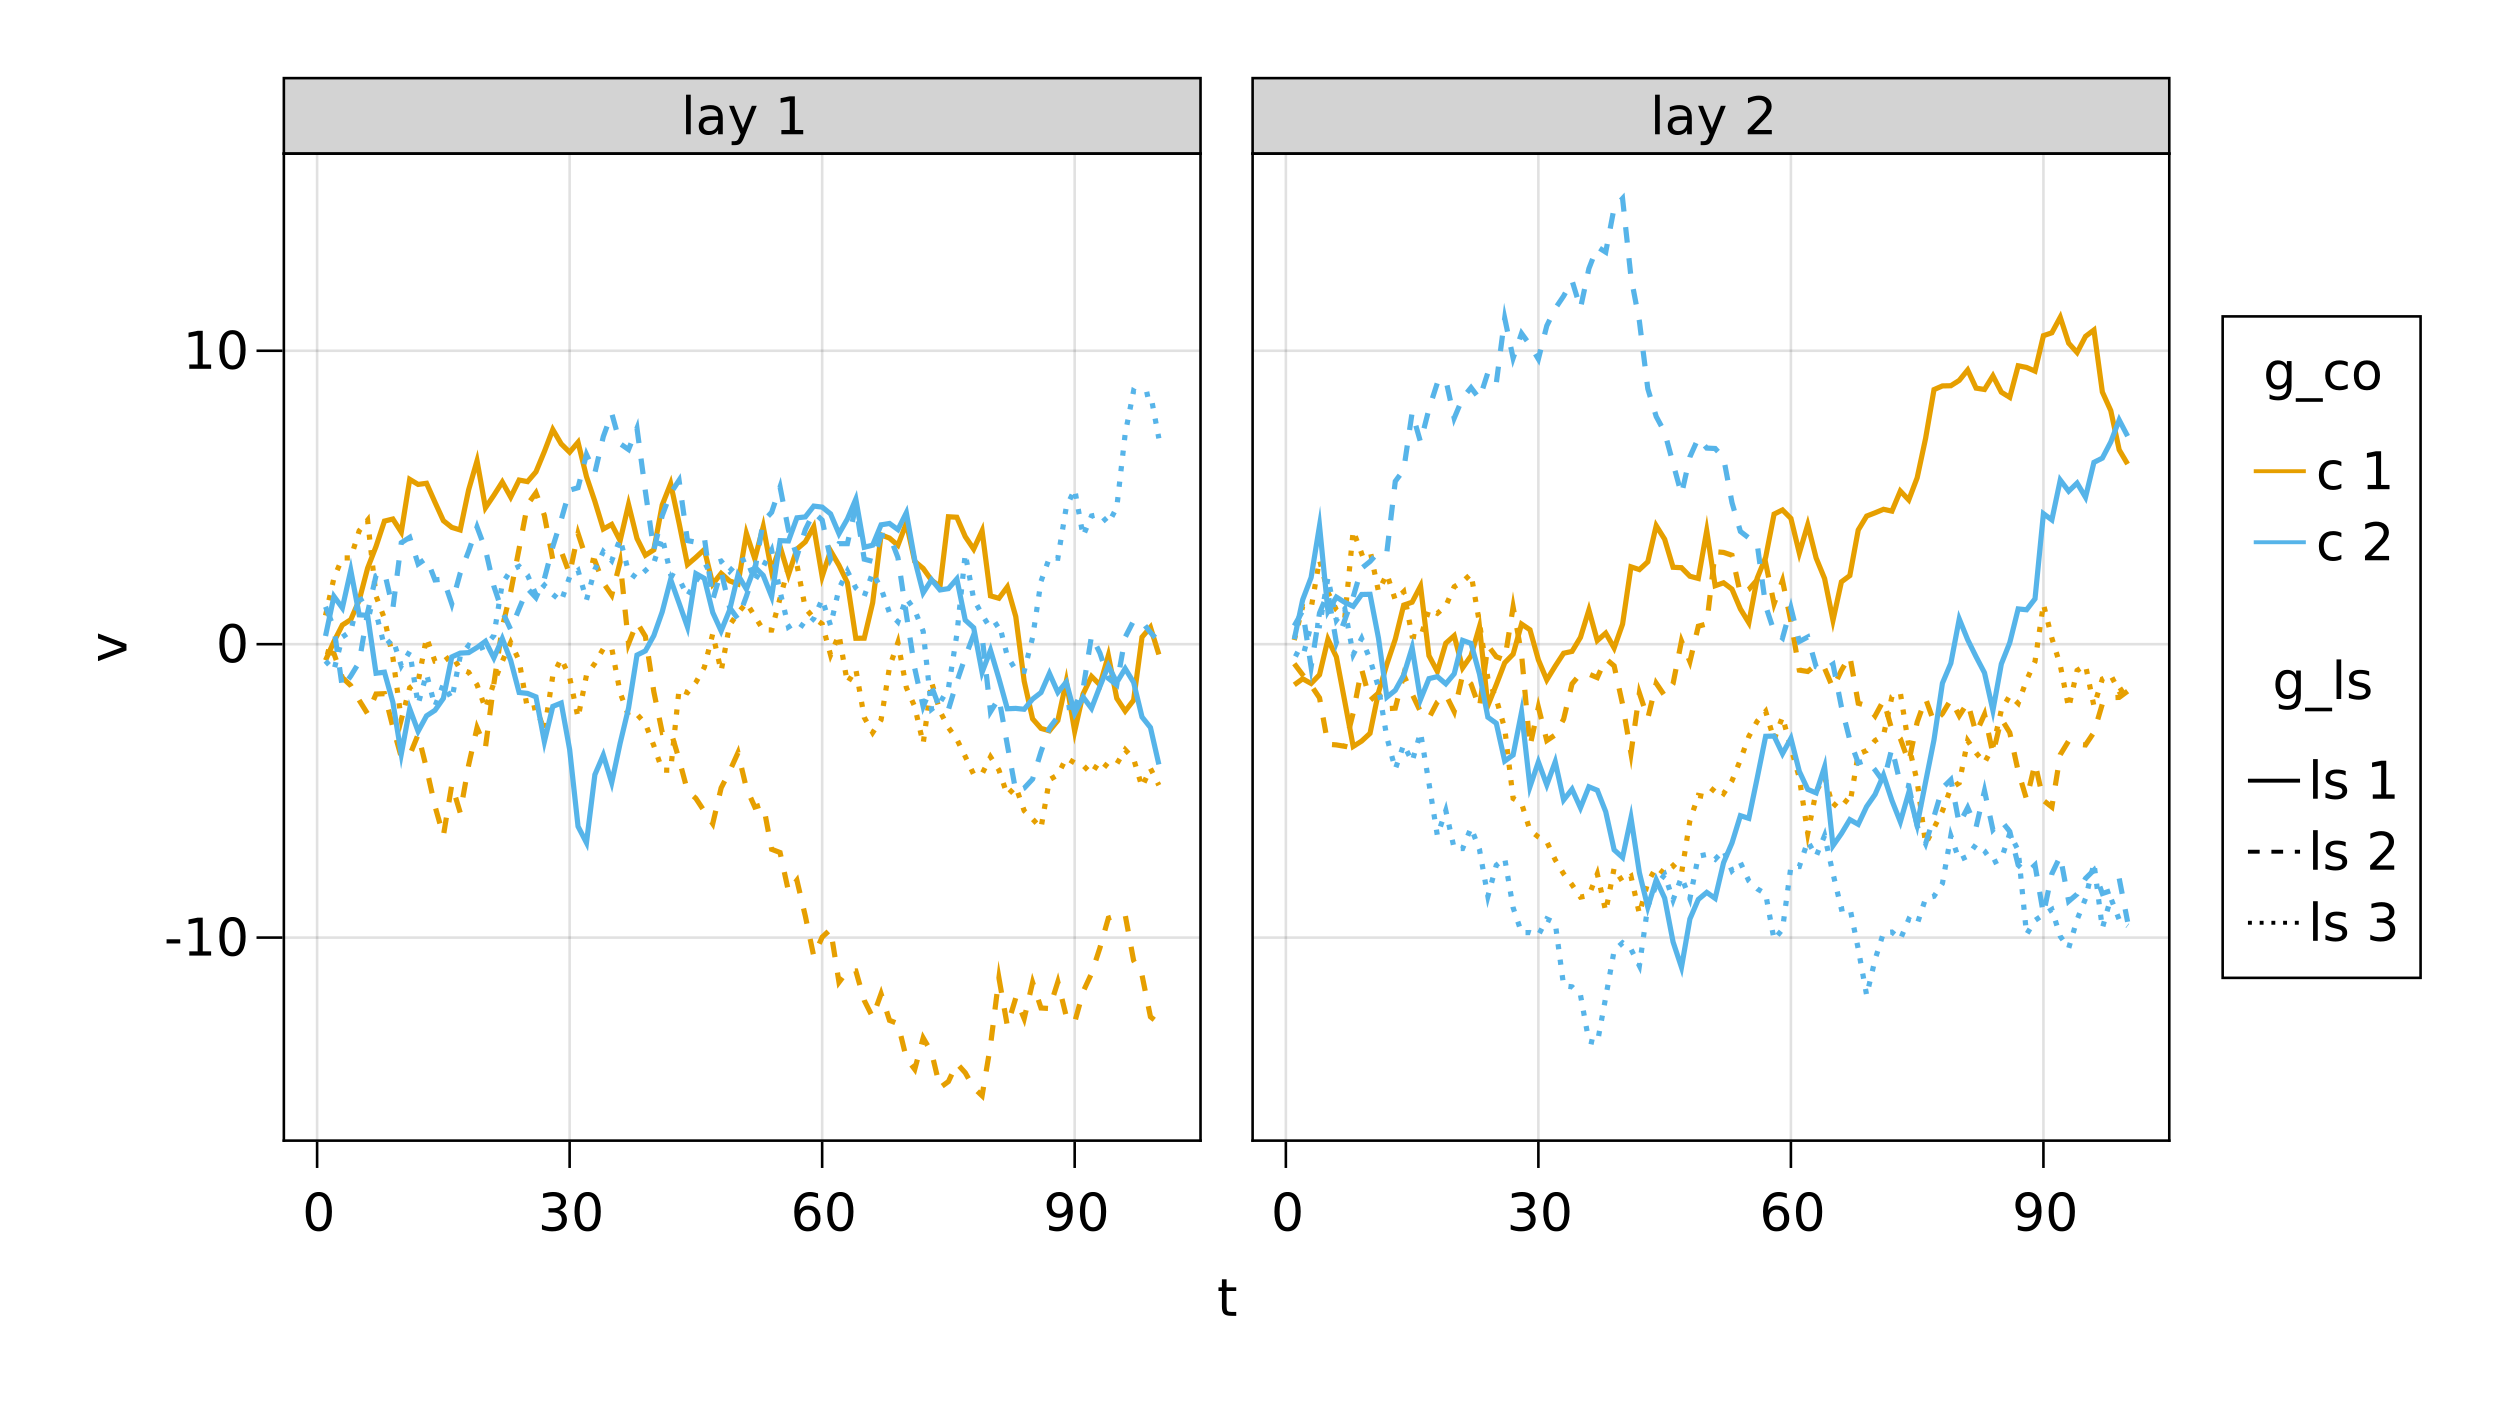 <?xml version="1.0" encoding="UTF-8"?>
<svg xmlns="http://www.w3.org/2000/svg" xmlns:xlink="http://www.w3.org/1999/xlink" width="960pt" height="540pt" viewBox="0 0 960 540" version="1.1">
<defs>
<g>
<symbol overflow="visible" id="glyph0-0">
<path style="stroke:none;" d="M 1 3.531 L 1 -14.109 L 11 -14.109 L 11 3.531 Z M 2.125 2.422 L 9.891 2.422 L 9.891 -12.984 L 2.125 -12.984 Z M 2.125 2.422 "/>
</symbol>
<symbol overflow="visible" id="glyph0-1">
<path style="stroke:none;" d="M 6.359 -13.281 C 5.336 -13.281 4.57 -12.781 4.062 -11.781 C 3.551 -10.781 3.297 -9.281 3.297 -7.281 C 3.297 -5.281 3.551 -3.781 4.062 -2.781 C 4.57 -1.781 5.336 -1.281 6.359 -1.281 C 7.379 -1.281 8.145 -1.781 8.656 -2.781 C 9.164 -3.781 9.422 -5.281 9.422 -7.281 C 9.422 -9.281 9.164 -10.781 8.656 -11.781 C 8.145 -12.781 7.379 -13.281 6.359 -13.281 Z M 6.359 -14.844 C 7.992 -14.844 9.238 -14.195 10.094 -12.906 C 10.957 -11.613 11.391 -9.738 11.391 -7.281 C 11.391 -4.82 10.957 -2.945 10.094 -1.656 C 9.238 -0.363 7.992 0.281 6.359 0.281 C 4.723 0.281 3.473 -0.363 2.609 -1.656 C 1.742 -2.945 1.312 -4.82 1.312 -7.281 C 1.312 -9.738 1.742 -11.613 2.609 -12.906 C 3.473 -14.195 4.723 -14.844 6.359 -14.844 Z M 6.359 -14.844 "/>
</symbol>
<symbol overflow="visible" id="glyph0-2">
<path style="stroke:none;" d="M 8.109 -7.859 C 9.055 -7.66 9.797 -7.238 10.328 -6.594 C 10.859 -5.957 11.125 -5.172 11.125 -4.234 C 11.125 -2.797 10.629 -1.68 9.641 -0.891 C 8.648 -0.109 7.242 0.281 5.422 0.281 C 4.805 0.281 4.176 0.219 3.531 0.094 C 2.883 -0.02 2.219 -0.195 1.531 -0.438 L 1.531 -2.344 C 2.07 -2.02 2.664 -1.773 3.312 -1.609 C 3.969 -1.453 4.648 -1.375 5.359 -1.375 C 6.598 -1.375 7.539 -1.617 8.188 -2.109 C 8.832 -2.598 9.156 -3.305 9.156 -4.234 C 9.156 -5.098 8.852 -5.77 8.25 -6.25 C 7.656 -6.738 6.82 -6.984 5.75 -6.984 L 4.047 -6.984 L 4.047 -8.609 L 5.828 -8.609 C 6.797 -8.609 7.535 -8.801 8.047 -9.188 C 8.555 -9.57 8.812 -10.129 8.812 -10.859 C 8.812 -11.609 8.547 -12.18 8.016 -12.578 C 7.492 -12.984 6.738 -13.188 5.75 -13.188 C 5.207 -13.188 4.625 -13.125 4 -13 C 3.383 -12.883 2.707 -12.707 1.969 -12.469 L 1.969 -14.219 C 2.719 -14.426 3.414 -14.582 4.062 -14.688 C 4.719 -14.789 5.336 -14.844 5.922 -14.844 C 7.422 -14.844 8.602 -14.5 9.469 -13.812 C 10.344 -13.133 10.781 -12.219 10.781 -11.062 C 10.781 -10.258 10.547 -9.578 10.078 -9.016 C 9.617 -8.461 8.961 -8.078 8.109 -7.859 Z M 8.109 -7.859 "/>
</symbol>
<symbol overflow="visible" id="glyph0-3">
<path style="stroke:none;" d="M 6.609 -8.078 C 5.723 -8.078 5.02 -7.773 4.5 -7.172 C 3.977 -6.566 3.719 -5.734 3.719 -4.672 C 3.719 -3.629 3.977 -2.801 4.5 -2.188 C 5.02 -1.582 5.723 -1.281 6.609 -1.281 C 7.492 -1.281 8.191 -1.582 8.703 -2.188 C 9.223 -2.801 9.484 -3.629 9.484 -4.672 C 9.484 -5.734 9.223 -6.566 8.703 -7.172 C 8.191 -7.773 7.492 -8.078 6.609 -8.078 Z M 10.516 -14.266 L 10.516 -12.469 C 10.023 -12.695 9.523 -12.875 9.016 -13 C 8.516 -13.125 8.016 -13.188 7.516 -13.188 C 6.211 -13.188 5.219 -12.742 4.531 -11.859 C 3.844 -10.984 3.453 -9.656 3.359 -7.875 C 3.742 -8.445 4.223 -8.883 4.797 -9.188 C 5.379 -9.488 6.02 -9.641 6.719 -9.641 C 8.188 -9.641 9.344 -9.191 10.188 -8.297 C 11.039 -7.41 11.469 -6.203 11.469 -4.672 C 11.469 -3.18 11.023 -1.984 10.141 -1.078 C 9.254 -0.172 8.078 0.281 6.609 0.281 C 4.922 0.281 3.629 -0.363 2.734 -1.656 C 1.836 -2.945 1.391 -4.82 1.391 -7.281 C 1.391 -9.582 1.938 -11.414 3.031 -12.781 C 4.125 -14.156 5.594 -14.844 7.438 -14.844 C 7.938 -14.844 8.438 -14.789 8.938 -14.688 C 9.445 -14.594 9.973 -14.453 10.516 -14.266 Z M 10.516 -14.266 "/>
</symbol>
<symbol overflow="visible" id="glyph0-4">
<path style="stroke:none;" d="M 2.203 -0.297 L 2.203 -2.094 C 2.691 -1.863 3.191 -1.688 3.703 -1.562 C 4.211 -1.438 4.711 -1.375 5.203 -1.375 C 6.504 -1.375 7.492 -1.812 8.172 -2.688 C 8.859 -3.562 9.254 -4.895 9.359 -6.688 C 8.984 -6.125 8.504 -5.691 7.922 -5.391 C 7.336 -5.086 6.695 -4.938 6 -4.938 C 4.539 -4.938 3.383 -5.379 2.531 -6.266 C 1.688 -7.148 1.266 -8.359 1.266 -9.891 C 1.266 -11.379 1.707 -12.578 2.594 -13.484 C 3.477 -14.391 4.656 -14.844 6.125 -14.844 C 7.812 -14.844 9.098 -14.195 9.984 -12.906 C 10.867 -11.613 11.312 -9.738 11.312 -7.281 C 11.312 -4.977 10.766 -3.141 9.672 -1.766 C 8.586 -0.398 7.125 0.281 5.281 0.281 C 4.789 0.281 4.289 0.227 3.781 0.125 C 3.27 0.031 2.742 -0.109 2.203 -0.297 Z M 6.125 -6.484 C 7.008 -6.484 7.707 -6.785 8.219 -7.391 C 8.738 -7.992 9 -8.828 9 -9.891 C 9 -10.93 8.738 -11.754 8.219 -12.359 C 7.707 -12.973 7.008 -13.281 6.125 -13.281 C 5.238 -13.281 4.535 -12.973 4.016 -12.359 C 3.504 -11.754 3.25 -10.93 3.25 -9.891 C 3.25 -8.828 3.504 -7.992 4.016 -7.391 C 4.535 -6.785 5.238 -6.484 6.125 -6.484 Z M 6.125 -6.484 "/>
</symbol>
<symbol overflow="visible" id="glyph0-5">
<path style="stroke:none;" d="M 0.984 -6.281 L 6.234 -6.281 L 6.234 -4.672 L 0.984 -4.672 Z M 0.984 -6.281 "/>
</symbol>
<symbol overflow="visible" id="glyph0-6">
<path style="stroke:none;" d="M 2.484 -1.656 L 5.703 -1.656 L 5.703 -12.781 L 2.203 -12.078 L 2.203 -13.875 L 5.688 -14.578 L 7.656 -14.578 L 7.656 -1.656 L 10.875 -1.656 L 10.875 0 L 2.484 0 Z M 2.484 -1.656 "/>
</symbol>
<symbol overflow="visible" id="glyph0-7">
<path style="stroke:none;" d="M 1.891 -15.203 L 3.688 -15.203 L 3.688 0 L 1.891 0 Z M 1.891 -15.203 "/>
</symbol>
<symbol overflow="visible" id="glyph0-8">
<path style="stroke:none;" d="M 6.859 -5.5 C 5.398 -5.5 4.391 -5.332 3.828 -5 C 3.273 -4.664 3 -4.098 3 -3.297 C 3 -2.66 3.207 -2.156 3.625 -1.781 C 4.051 -1.406 4.625 -1.219 5.344 -1.219 C 6.344 -1.219 7.141 -1.57 7.734 -2.281 C 8.336 -2.988 8.641 -3.926 8.641 -5.094 L 8.641 -5.5 Z M 10.438 -6.234 L 10.438 0 L 8.641 0 L 8.641 -1.656 C 8.234 -1 7.723 -0.508 7.109 -0.188 C 6.492 0.125 5.742 0.281 4.859 0.281 C 3.742 0.281 2.852 -0.031 2.188 -0.656 C 1.531 -1.289 1.203 -2.133 1.203 -3.188 C 1.203 -4.414 1.613 -5.344 2.438 -5.969 C 3.258 -6.594 4.488 -6.906 6.125 -6.906 L 8.641 -6.906 L 8.641 -7.078 C 8.641 -7.91 8.367 -8.551 7.828 -9 C 7.285 -9.445 6.52 -9.672 5.531 -9.672 C 4.906 -9.672 4.297 -9.598 3.703 -9.453 C 3.117 -9.305 2.551 -9.082 2 -8.781 L 2 -10.438 C 2.656 -10.695 3.289 -10.891 3.906 -11.016 C 4.531 -11.141 5.133 -11.203 5.719 -11.203 C 7.301 -11.203 8.484 -10.789 9.266 -9.969 C 10.047 -9.145 10.438 -7.898 10.438 -6.234 Z M 10.438 -6.234 "/>
</symbol>
<symbol overflow="visible" id="glyph0-9">
<path style="stroke:none;" d="M 6.438 1.016 C 5.926 2.316 5.43 3.164 4.953 3.562 C 4.473 3.957 3.828 4.156 3.016 4.156 L 1.578 4.156 L 1.578 2.656 L 2.641 2.656 C 3.129 2.656 3.508 2.535 3.781 2.297 C 4.062 2.066 4.367 1.516 4.703 0.641 L 5.016 -0.172 L 0.594 -10.938 L 2.5 -10.938 L 5.922 -2.391 L 9.344 -10.938 L 11.234 -10.938 Z M 6.438 1.016 "/>
</symbol>
<symbol overflow="visible" id="glyph0-10">
<path style="stroke:none;" d=""/>
</symbol>
<symbol overflow="visible" id="glyph0-11">
<path style="stroke:none;" d="M 3.844 -1.656 L 10.719 -1.656 L 10.719 0 L 1.469 0 L 1.469 -1.656 C 2.219 -2.438 3.238 -3.477 4.531 -4.781 C 5.82 -6.082 6.633 -6.926 6.969 -7.312 C 7.594 -8.02 8.031 -8.617 8.281 -9.109 C 8.531 -9.598 8.656 -10.082 8.656 -10.562 C 8.656 -11.332 8.383 -11.961 7.844 -12.453 C 7.301 -12.941 6.594 -13.188 5.719 -13.188 C 5.102 -13.188 4.453 -13.078 3.766 -12.859 C 3.078 -12.648 2.344 -12.328 1.562 -11.891 L 1.562 -13.875 C 2.352 -14.195 3.094 -14.438 3.781 -14.594 C 4.477 -14.758 5.113 -14.844 5.688 -14.844 C 7.195 -14.844 8.398 -14.461 9.297 -13.703 C 10.191 -12.953 10.641 -11.945 10.641 -10.688 C 10.641 -10.082 10.523 -9.508 10.297 -8.969 C 10.078 -8.438 9.672 -7.805 9.078 -7.078 C 8.922 -6.891 8.406 -6.344 7.531 -5.438 C 6.656 -4.539 5.426 -3.281 3.844 -1.656 Z M 3.844 -1.656 "/>
</symbol>
<symbol overflow="visible" id="glyph0-12">
<path style="stroke:none;" d="M 3.656 -14.047 L 3.656 -10.938 L 7.359 -10.938 L 7.359 -9.547 L 3.656 -9.547 L 3.656 -3.609 C 3.656 -2.711 3.773 -2.133 4.016 -1.875 C 4.266 -1.625 4.766 -1.5 5.516 -1.5 L 7.359 -1.5 L 7.359 0 L 5.516 0 C 4.129 0 3.172 -0.254 2.641 -0.766 C 2.117 -1.285 1.859 -2.234 1.859 -3.609 L 1.859 -9.547 L 0.531 -9.547 L 0.531 -10.938 L 1.859 -10.938 L 1.859 -14.047 Z M 3.656 -14.047 "/>
</symbol>
<symbol overflow="visible" id="glyph0-13">
<path style="stroke:none;" d="M 9.078 -5.594 C 9.078 -6.895 8.805 -7.906 8.266 -8.625 C 7.734 -9.344 6.984 -9.703 6.016 -9.703 C 5.055 -9.703 4.305 -9.344 3.766 -8.625 C 3.223 -7.906 2.953 -6.895 2.953 -5.594 C 2.953 -4.301 3.223 -3.297 3.766 -2.578 C 4.305 -1.859 5.055 -1.5 6.016 -1.5 C 6.984 -1.5 7.734 -1.859 8.266 -2.578 C 8.805 -3.297 9.078 -4.301 9.078 -5.594 Z M 10.875 -1.359 C 10.875 0.504 10.461 1.891 9.641 2.797 C 8.816 3.703 7.551 4.156 5.844 4.156 C 5.207 4.156 4.609 4.109 4.047 4.016 C 3.492 3.922 2.953 3.773 2.422 3.578 L 2.422 1.844 C 2.953 2.125 3.473 2.332 3.984 2.469 C 4.492 2.602 5.02 2.672 5.562 2.672 C 6.738 2.672 7.617 2.363 8.203 1.75 C 8.785 1.133 9.078 0.207 9.078 -1.031 L 9.078 -1.922 C 8.711 -1.273 8.238 -0.789 7.656 -0.469 C 7.07 -0.156 6.379 0 5.578 0 C 4.234 0 3.148 -0.508 2.328 -1.531 C 1.516 -2.551 1.109 -3.906 1.109 -5.594 C 1.109 -7.289 1.516 -8.648 2.328 -9.672 C 3.148 -10.691 4.234 -11.203 5.578 -11.203 C 6.379 -11.203 7.07 -11.039 7.656 -10.719 C 8.238 -10.406 8.711 -9.926 9.078 -9.281 L 9.078 -10.938 L 10.875 -10.938 Z M 10.875 -1.359 "/>
</symbol>
<symbol overflow="visible" id="glyph0-14">
<path style="stroke:none;" d="M 10.203 3.328 L 10.203 4.719 L -0.203 4.719 L -0.203 3.328 Z M 10.203 3.328 "/>
</symbol>
<symbol overflow="visible" id="glyph0-15">
<path style="stroke:none;" d="M 9.75 -10.516 L 9.75 -8.844 C 9.25 -9.125 8.742 -9.332 8.234 -9.469 C 7.723 -9.602 7.207 -9.672 6.688 -9.672 C 5.52 -9.672 4.613 -9.301 3.969 -8.562 C 3.32 -7.832 3 -6.797 3 -5.453 C 3 -4.117 3.32 -3.082 3.969 -2.344 C 4.613 -1.602 5.52 -1.234 6.688 -1.234 C 7.207 -1.234 7.723 -1.301 8.234 -1.438 C 8.742 -1.582 9.25 -1.797 9.75 -2.078 L 9.75 -0.422 C 9.25 -0.18 8.727 -0.004 8.188 0.109 C 7.656 0.223 7.086 0.281 6.484 0.281 C 4.836 0.281 3.531 -0.234 2.562 -1.266 C 1.594 -2.305 1.109 -3.703 1.109 -5.453 C 1.109 -7.242 1.598 -8.648 2.578 -9.672 C 3.555 -10.691 4.898 -11.203 6.609 -11.203 C 7.16 -11.203 7.695 -11.145 8.219 -11.031 C 8.75 -10.914 9.258 -10.742 9.75 -10.516 Z M 9.75 -10.516 "/>
</symbol>
<symbol overflow="visible" id="glyph0-16">
<path style="stroke:none;" d="M 6.125 -9.672 C 5.156 -9.672 4.391 -9.297 3.828 -8.547 C 3.273 -7.797 3 -6.766 3 -5.453 C 3 -4.148 3.273 -3.117 3.828 -2.359 C 4.391 -1.609 5.156 -1.234 6.125 -1.234 C 7.082 -1.234 7.836 -1.609 8.391 -2.359 C 8.953 -3.117 9.234 -4.148 9.234 -5.453 C 9.234 -6.754 8.953 -7.781 8.391 -8.531 C 7.836 -9.289 7.082 -9.672 6.125 -9.672 Z M 6.125 -11.203 C 7.688 -11.203 8.91 -10.691 9.797 -9.672 C 10.691 -8.66 11.141 -7.254 11.141 -5.453 C 11.141 -3.672 10.691 -2.27 9.797 -1.25 C 8.91 -0.227 7.688 0.281 6.125 0.281 C 4.551 0.281 3.32 -0.227 2.438 -1.25 C 1.551 -2.27 1.109 -3.672 1.109 -5.453 C 1.109 -7.254 1.551 -8.66 2.438 -9.672 C 3.32 -10.691 4.551 -11.203 6.125 -11.203 Z M 6.125 -11.203 "/>
</symbol>
<symbol overflow="visible" id="glyph0-17">
<path style="stroke:none;" d="M 8.859 -10.609 L 8.859 -8.922 C 8.348 -9.18 7.816 -9.375 7.266 -9.5 C 6.723 -9.633 6.16 -9.703 5.578 -9.703 C 4.68 -9.703 4.008 -9.562 3.562 -9.281 C 3.125 -9.008 2.906 -8.602 2.906 -8.062 C 2.906 -7.645 3.062 -7.316 3.375 -7.078 C 3.695 -6.836 4.336 -6.609 5.297 -6.391 L 5.922 -6.266 C 7.191 -5.984 8.094 -5.594 8.625 -5.094 C 9.164 -4.602 9.438 -3.91 9.438 -3.016 C 9.438 -2.004 9.035 -1.203 8.234 -0.609 C 7.43 -0.016 6.328 0.281 4.922 0.281 C 4.336 0.281 3.727 0.223 3.094 0.109 C 2.457 -0.004 1.785 -0.176 1.078 -0.406 L 1.078 -2.25 C 1.742 -1.906 2.398 -1.645 3.047 -1.469 C 3.691 -1.301 4.332 -1.219 4.969 -1.219 C 5.812 -1.219 6.457 -1.363 6.906 -1.656 C 7.363 -1.945 7.594 -2.352 7.594 -2.875 C 7.594 -3.363 7.426 -3.738 7.094 -4 C 6.77 -4.258 6.051 -4.508 4.938 -4.75 L 4.312 -4.906 C 3.195 -5.133 2.391 -5.488 1.891 -5.969 C 1.398 -6.457 1.156 -7.129 1.156 -7.984 C 1.156 -9.004 1.52 -9.797 2.25 -10.359 C 2.977 -10.922 4.016 -11.203 5.359 -11.203 C 6.023 -11.203 6.648 -11.148 7.234 -11.047 C 7.816 -10.953 8.359 -10.805 8.859 -10.609 Z M 8.859 -10.609 "/>
</symbol>
<symbol overflow="visible" id="glyph1-0">
<path style="stroke:none;" d="M 3.531 -1 L -14.109 -1 L -14.109 -11 L 3.531 -11 Z M 2.422 -2.125 L 2.422 -9.891 L -12.984 -9.891 L -12.984 -2.125 Z M 2.422 -2.125 "/>
</symbol>
<symbol overflow="visible" id="glyph1-1">
<path style="stroke:none;" d="M -10.938 -0.594 L -10.938 -2.5 L -1.766 -5.922 L -10.938 -9.344 L -10.938 -11.234 L 0 -7.141 L 0 -4.703 Z M -10.938 -0.594 "/>
</symbol>
</g>
<clipPath id="clip1">
  <path d="M 109 136 L 461 136 L 461 310 L 109 310 Z M 109 136 "/>
</clipPath>
<clipPath id="clip2">
  <path d="M 109 160 L 461 160 L 461 438 L 109 438 Z M 109 160 "/>
</clipPath>
<clipPath id="clip3">
  <path d="M 109 171 L 461 171 L 461 347 L 109 347 Z M 109 171 "/>
</clipPath>
<clipPath id="clip4">
  <path d="M 109 163 L 461 163 L 461 352 L 109 352 Z M 109 163 "/>
</clipPath>
<clipPath id="clip5">
  <path d="M 109 130 L 461 130 L 461 333 L 109 333 Z M 109 130 "/>
</clipPath>
<clipPath id="clip6">
  <path d="M 109 121 L 461 121 L 461 301 L 109 301 Z M 109 121 "/>
</clipPath>
<clipPath id="clip7">
  <path d="M 481 93 L 833 93 L 833 315 L 481 315 Z M 481 93 "/>
</clipPath>
<clipPath id="clip8">
  <path d="M 481 183 L 833 183 L 833 339 L 481 339 Z M 481 183 "/>
</clipPath>
<clipPath id="clip9">
  <path d="M 481 175 L 833 175 L 833 380 L 481 380 Z M 481 175 "/>
</clipPath>
<clipPath id="clip10">
  <path d="M 481 132 L 833 132 L 833 400 L 481 400 Z M 481 132 "/>
</clipPath>
<clipPath id="clip11">
  <path d="M 481 59 L 833 59 L 833 383 L 481 383 Z M 481 59 "/>
</clipPath>
<clipPath id="clip12">
  <path d="M 481 193 L 833 193 L 833 429 L 481 429 Z M 481 193 "/>
</clipPath>
</defs>
<g id="surface17">
<rect x="0" y="0" width="960" height="540" style="fill:rgb(100%,100%,100%);fill-opacity:1;stroke:none;"/>
<path style=" stroke:none;fill-rule:nonzero;fill:rgb(100%,100%,100%);fill-opacity:1;" d="M 109 438 L 461 438 L 461 59 L 109 59 Z M 109 438 "/>
<path style=" stroke:none;fill-rule:nonzero;fill:rgb(100%,100%,100%);fill-opacity:1;" d="M 481 438 L 833 438 L 833 59 L 481 59 Z M 481 438 "/>
<path style="fill:none;stroke-width:1;stroke-linecap:butt;stroke-linejoin:miter;stroke:rgb(0%,0%,0%);stroke-opacity:0.12;stroke-miterlimit:10;" d="M 121.77 438 L 121.77 59 M 218.738 438 L 218.738 59 M 315.707 438 L 315.707 59 M 412.676 438 L 412.676 59 "/>
<path style="fill:none;stroke-width:1;stroke-linecap:butt;stroke-linejoin:miter;stroke:rgb(0%,0%,0%);stroke-opacity:0.12;stroke-miterlimit:10;" d="M 109 360.035 L 461 360.035 M 109 247.367 L 461 247.367 M 109 134.695 L 461 134.695 "/>
<path style="fill:none;stroke-width:1;stroke-linecap:butt;stroke-linejoin:miter;stroke:rgb(0%,0%,0%);stroke-opacity:0.12;stroke-miterlimit:10;" d="M 493.77 438 L 493.77 59 M 590.738 438 L 590.738 59 M 687.707 438 L 687.707 59 M 784.676 438 L 784.676 59 "/>
<path style="fill:none;stroke-width:1;stroke-linecap:butt;stroke-linejoin:miter;stroke:rgb(0%,0%,0%);stroke-opacity:0.12;stroke-miterlimit:10;" d="M 481 360.035 L 833 360.035 M 481 247.367 L 833 247.367 M 481 134.695 L 833 134.695 "/>
<g style="fill:rgb(0%,0%,0%);fill-opacity:1;">
  <use xlink:href="#glyph0-1" x="116.07" y="472.562"/>
</g>
<g style="fill:rgb(0%,0%,0%);fill-opacity:1;">
  <use xlink:href="#glyph0-2" x="206.574" y="472.562"/>
</g>
<g style="fill:rgb(0%,0%,0%);fill-opacity:1;">
  <use xlink:href="#glyph0-1" x="219.301" y="472.562"/>
</g>
<g style="fill:rgb(0%,0%,0%);fill-opacity:1;">
  <use xlink:href="#glyph0-3" x="303.609" y="472.562"/>
</g>
<g style="fill:rgb(0%,0%,0%);fill-opacity:1;">
  <use xlink:href="#glyph0-1" x="316.332" y="472.562"/>
</g>
<g style="fill:rgb(0%,0%,0%);fill-opacity:1;">
  <use xlink:href="#glyph0-4" x="400.645" y="472.562"/>
</g>
<g style="fill:rgb(0%,0%,0%);fill-opacity:1;">
  <use xlink:href="#glyph0-1" x="413.371" y="472.562"/>
</g>
<g style="fill:rgb(0%,0%,0%);fill-opacity:1;">
  <use xlink:href="#glyph0-5" x="62.98" y="366.961"/>
</g>
<g style="fill:rgb(0%,0%,0%);fill-opacity:1;">
  <use xlink:href="#glyph0-6" x="70.195" y="366.961"/>
</g>
<g style="fill:rgb(0%,0%,0%);fill-opacity:1;">
  <use xlink:href="#glyph0-1" x="82.922" y="366.961"/>
</g>
<g style="fill:rgb(0%,0%,0%);fill-opacity:1;">
  <use xlink:href="#glyph0-1" x="82.922" y="254.289"/>
</g>
<g style="fill:rgb(0%,0%,0%);fill-opacity:1;">
  <use xlink:href="#glyph0-6" x="70.195" y="141.617"/>
</g>
<g style="fill:rgb(0%,0%,0%);fill-opacity:1;">
  <use xlink:href="#glyph0-1" x="82.922" y="141.617"/>
</g>
<g style="fill:rgb(0%,0%,0%);fill-opacity:1;">
  <use xlink:href="#glyph0-1" x="488.07" y="472.562"/>
</g>
<g style="fill:rgb(0%,0%,0%);fill-opacity:1;">
  <use xlink:href="#glyph0-2" x="578.574" y="472.562"/>
</g>
<g style="fill:rgb(0%,0%,0%);fill-opacity:1;">
  <use xlink:href="#glyph0-1" x="591.301" y="472.562"/>
</g>
<g style="fill:rgb(0%,0%,0%);fill-opacity:1;">
  <use xlink:href="#glyph0-3" x="675.609" y="472.562"/>
</g>
<g style="fill:rgb(0%,0%,0%);fill-opacity:1;">
  <use xlink:href="#glyph0-1" x="688.332" y="472.562"/>
</g>
<g style="fill:rgb(0%,0%,0%);fill-opacity:1;">
  <use xlink:href="#glyph0-4" x="772.645" y="472.562"/>
</g>
<g style="fill:rgb(0%,0%,0%);fill-opacity:1;">
  <use xlink:href="#glyph0-1" x="785.371" y="472.562"/>
</g>
<path style="fill-rule:nonzero;fill:rgb(82.745%,82.745%,82.745%);fill-opacity:1;stroke-width:1;stroke-linecap:butt;stroke-linejoin:miter;stroke:rgb(0%,0%,0%);stroke-opacity:1;stroke-miterlimit:10;" d="M 109 59 L 461 59 L 461 30 L 109 30 Z M 109 59 "/>
<g style="fill:rgb(0%,0%,0%);fill-opacity:1;">
  <use xlink:href="#glyph0-7" x="261.555" y="51.566"/>
</g>
<g style="fill:rgb(0%,0%,0%);fill-opacity:1;">
  <use xlink:href="#glyph0-8" x="267.109" y="51.566"/>
</g>
<g style="fill:rgb(0%,0%,0%);fill-opacity:1;">
  <use xlink:href="#glyph0-9" x="279.367" y="51.566"/>
</g>
<g style="fill:rgb(0%,0%,0%);fill-opacity:1;">
  <use xlink:href="#glyph0-10" x="291.203" y="51.566"/>
</g>
<g style="fill:rgb(0%,0%,0%);fill-opacity:1;">
  <use xlink:href="#glyph0-6" x="297.559" y="51.566"/>
</g>
<path style="fill-rule:nonzero;fill:rgb(82.745%,82.745%,82.745%);fill-opacity:1;stroke-width:1;stroke-linecap:butt;stroke-linejoin:miter;stroke:rgb(0%,0%,0%);stroke-opacity:1;stroke-miterlimit:10;" d="M 481 59 L 833 59 L 833 30 L 481 30 Z M 481 59 "/>
<g style="fill:rgb(0%,0%,0%);fill-opacity:1;">
  <use xlink:href="#glyph0-7" x="633.656" y="51.566"/>
</g>
<g style="fill:rgb(0%,0%,0%);fill-opacity:1;">
  <use xlink:href="#glyph0-8" x="639.215" y="51.566"/>
</g>
<g style="fill:rgb(0%,0%,0%);fill-opacity:1;">
  <use xlink:href="#glyph0-9" x="651.469" y="51.566"/>
</g>
<g style="fill:rgb(0%,0%,0%);fill-opacity:1;">
  <use xlink:href="#glyph0-10" x="663.305" y="51.566"/>
</g>
<g style="fill:rgb(0%,0%,0%);fill-opacity:1;">
  <use xlink:href="#glyph0-11" x="669.664" y="51.566"/>
</g>
<g style="fill:rgb(0%,0%,0%);fill-opacity:1;">
  <use xlink:href="#glyph0-12" x="467.355" y="505.281"/>
</g>
<g style="fill:rgb(0%,0%,0%);fill-opacity:1;">
  <use xlink:href="#glyph1-1" x="48.566" y="254.48"/>
</g>
<g clip-path="url(#clip1)" clip-rule="nonzero">
<path style="fill:none;stroke-width:2;stroke-linecap:butt;stroke-linejoin:miter;stroke:rgb(90.196%,62.353%,0%);stroke-opacity:1;stroke-miterlimit:10;" d="M 125 253.559 L 128.23 246.355 L 131.465 240 L 134.695 237.949 L 137.93 230.492 L 141.16 218.184 L 144.395 209.844 L 147.625 200.098 L 150.859 199.301 L 154.09 204.344 L 157.324 184.066 L 160.555 186.016 L 163.789 185.582 L 167.02 192.852 L 170.254 199.938 L 173.484 202.512 L 176.719 203.504 L 179.949 188.121 L 183.184 176.965 L 186.414 194.984 L 189.645 190.18 L 192.879 185.09 L 196.109 190.895 L 199.344 184.344 L 202.574 184.941 L 205.809 181.191 L 209.039 173.402 L 212.273 164.949 L 215.504 170.457 L 218.738 173.645 L 221.969 169.832 L 225.203 183.008 L 228.434 192.551 L 231.668 203.129 L 234.898 201.371 L 238.133 207.594 L 241.363 193.723 L 244.598 206.746 L 247.828 213.207 L 251.062 211.133 L 254.293 193.891 L 257.523 185.715 L 260.758 200.82 L 263.988 216.793 L 267.223 214.023 L 270.453 211.027 L 273.688 224.277 L 276.918 220.188 L 280.152 223.07 L 283.383 224.25 L 286.617 204.816 L 289.848 214.613 L 293.082 202.23 L 296.312 219.371 L 299.547 209.867 L 302.777 220.684 L 306.012 210.859 L 309.242 208.074 L 312.477 202.262 L 315.707 221.371 L 318.938 211.512 L 322.172 217.082 L 325.402 223.781 L 328.637 245.098 L 331.867 245.059 L 335.102 231.453 L 338.332 205.375 L 341.566 206.629 L 344.797 209.406 L 348.031 200.898 L 351.262 215.594 L 354.496 218.266 L 357.727 222.848 L 360.961 225.137 L 364.191 198.438 L 367.426 198.621 L 370.656 206.055 L 373.891 210.852 L 377.121 203.812 L 380.352 228.812 L 383.586 229.738 L 386.816 225.363 L 390.051 236.754 L 393.281 261.535 L 396.516 276.031 L 399.746 279.707 L 402.98 280.625 L 406.211 276.68 L 409.445 261.648 L 412.676 280.793 L 415.91 266.438 L 419.141 259.75 L 422.375 262.992 L 425.605 251.707 L 428.84 268.145 L 432.07 273.059 L 435.305 268.863 L 438.535 244.656 L 441.77 240.852 L 445 251.309 "/>
</g>
<g clip-path="url(#clip2)" clip-rule="nonzero">
<path style="fill:none;stroke-width:2;stroke-linecap:butt;stroke-linejoin:miter;stroke:rgb(90.196%,62.353%,0%);stroke-opacity:1;stroke-dasharray:6,6;stroke-miterlimit:10;" d="M 125 250.164 L 128.23 250.961 L 131.465 260.207 L 134.695 263.254 L 137.93 268.891 L 141.16 274.098 L 144.395 266.504 L 147.625 266.375 L 150.859 279.203 L 154.09 290.73 L 157.324 290.031 L 160.555 282.051 L 163.789 295.113 L 167.02 309.523 L 170.254 320.965 L 173.484 301.324 L 176.719 312.066 L 179.949 293.82 L 183.184 279.434 L 186.414 286.992 L 189.645 262.594 L 192.879 240.895 L 196.109 227.266 L 199.344 210.633 L 202.574 193.727 L 205.809 189.242 L 209.039 197.906 L 212.273 214.879 L 215.504 211.664 L 218.738 220.426 L 221.969 204.879 L 225.203 214.719 L 228.434 215.406 L 231.668 223.82 L 234.898 228.531 L 238.133 215.793 L 241.363 247.219 L 244.598 239.008 L 247.828 244.375 L 251.062 265.594 L 254.293 281.25 L 257.523 280.707 L 260.758 291.566 L 263.988 303.656 L 267.223 306.594 L 270.453 311.516 L 273.688 316.305 L 276.918 302.559 L 280.152 296.227 L 283.383 289.051 L 286.617 302.656 L 289.848 309.898 L 293.082 308.875 L 296.312 326.129 L 299.547 327.375 L 302.777 342.273 L 306.012 338.031 L 309.242 351.746 L 312.477 367.188 L 315.707 359.859 L 318.938 356.863 L 322.172 377.188 L 325.402 372.891 L 328.637 372.848 L 331.867 384.148 L 335.102 390.613 L 338.332 381.617 L 341.566 391.812 L 344.797 393.066 L 348.031 406.312 L 351.262 410.629 L 354.496 398.559 L 357.727 404.109 L 360.961 417.668 L 364.191 415.305 L 367.426 408.352 L 370.656 411.93 L 373.891 417.699 L 377.121 420.773 L 380.352 401.438 L 383.586 375.547 L 386.816 393.934 L 390.051 383.223 L 393.281 391.168 L 396.516 377.234 L 399.746 387.066 L 402.98 387.27 L 406.211 377.055 L 409.445 390.273 L 412.676 392.559 L 415.91 380.812 L 419.141 373.84 L 422.375 363.961 L 425.605 352.578 L 428.84 351.547 L 432.07 351.336 L 435.305 368.844 L 438.535 374.461 L 441.77 390.43 L 445 393.016 "/>
</g>
<g clip-path="url(#clip3)" clip-rule="nonzero">
<path style="fill:none;stroke-width:2;stroke-linecap:butt;stroke-linejoin:miter;stroke:rgb(90.196%,62.353%,0%);stroke-opacity:1;stroke-dasharray:2,4;stroke-miterlimit:10;" d="M 125 236.352 L 128.23 221.949 L 131.465 214.242 L 134.695 214.234 L 137.93 203.828 L 141.16 199.746 L 144.395 228.883 L 147.625 237.516 L 150.859 252.473 L 154.09 276.316 L 157.324 264.102 L 160.555 261.742 L 163.789 244.809 L 167.02 253.91 L 170.254 254.039 L 173.484 251.578 L 176.719 256.961 L 179.949 258.141 L 183.184 262.953 L 186.414 272.133 L 189.645 262.238 L 192.879 253.965 L 196.109 246.715 L 199.344 253.691 L 202.574 272.328 L 205.809 271.641 L 209.039 280.527 L 212.273 259.527 L 215.504 252.871 L 218.738 260.062 L 221.969 275.625 L 225.203 259.293 L 228.434 254.719 L 231.668 249.109 L 234.898 248.879 L 238.133 265.977 L 241.363 274.801 L 244.598 274.293 L 247.828 277.867 L 251.062 286.312 L 254.293 295.707 L 257.523 295.785 L 260.758 264.699 L 263.988 265.957 L 267.223 262.023 L 270.453 256.277 L 273.688 243.391 L 276.918 257.723 L 280.152 240.086 L 283.383 235.414 L 286.617 231.453 L 289.848 236.664 L 293.082 241.875 L 296.312 241.941 L 299.547 229.695 L 302.777 217.828 L 306.012 216.805 L 309.242 233.551 L 312.477 237.312 L 315.707 239.578 L 318.938 251.496 L 322.172 243.715 L 325.402 262.297 L 328.637 256.988 L 331.867 275.48 L 335.102 281.324 L 338.332 276.441 L 341.566 256.184 L 344.797 246.715 L 348.031 264.012 L 351.262 271.359 L 354.496 285.527 L 357.727 261.934 L 360.961 273.152 L 364.191 279.367 L 367.426 283.879 L 370.656 290.492 L 373.891 297.359 L 377.121 297.148 L 380.352 290.641 L 383.586 295.699 L 386.816 305.336 L 390.051 302.078 L 393.281 311.312 L 396.516 314.531 L 399.746 317.961 L 402.98 299.418 L 406.211 297.543 L 409.445 291.039 L 412.676 292.957 L 415.91 293.898 L 419.141 297.133 L 422.375 292.07 L 425.605 294.684 L 428.84 293.332 L 432.07 287.891 L 435.305 291.398 L 438.535 302.191 L 441.77 295.074 L 445 301.535 "/>
</g>
<g clip-path="url(#clip4)" clip-rule="nonzero">
<path style="fill:none;stroke-width:2;stroke-linecap:butt;stroke-linejoin:miter;stroke:rgb(33.725%,70.588%,91.373%);stroke-opacity:1;stroke-miterlimit:10;" d="M 125 244.227 L 128.23 228.996 L 131.465 233.457 L 134.695 218.988 L 137.93 236.102 L 141.16 236.289 L 144.395 258.512 L 147.625 258.113 L 150.859 269.66 L 154.09 289.574 L 157.324 272.152 L 160.555 280.84 L 163.789 274.883 L 167.02 272.77 L 170.254 268.172 L 173.484 252.258 L 176.719 250.793 L 179.949 250.609 L 183.184 248.641 L 186.414 246.25 L 189.645 252.641 L 192.879 245.227 L 196.109 253.609 L 199.344 265.914 L 202.574 266.266 L 205.809 267.594 L 209.039 284.781 L 212.273 271.273 L 215.504 269.965 L 218.738 287.793 L 221.969 317.344 L 225.203 323.605 L 228.434 297.488 L 231.668 289.941 L 234.898 300.527 L 238.133 285.395 L 241.363 271.891 L 244.598 251.551 L 247.828 249.941 L 251.062 244.098 L 254.293 234.957 L 257.523 222.516 L 260.758 231.574 L 263.988 240.762 L 267.223 220.27 L 270.453 222.09 L 273.688 235.191 L 276.918 242.297 L 280.152 234.324 L 283.383 220.805 L 286.617 226.227 L 289.848 217.727 L 293.082 220.965 L 296.312 229.105 L 299.547 207.602 L 302.777 207.727 L 306.012 198.848 L 309.242 198.488 L 312.477 194.34 L 315.707 194.727 L 318.938 197.34 L 322.172 204.949 L 325.402 199.27 L 328.637 191.66 L 331.867 210.141 L 335.102 209.344 L 338.332 201.535 L 341.566 201.008 L 344.797 203.359 L 348.031 196.902 L 351.262 215.039 L 354.496 227.648 L 357.727 222.621 L 360.961 226.543 L 364.191 226.027 L 367.426 222.293 L 370.656 238.117 L 373.891 241.055 L 377.121 258.168 L 380.352 249.68 L 383.586 260.57 L 386.816 272.164 L 390.051 272.027 L 393.281 272.355 L 396.516 268.445 L 399.746 265.941 L 402.98 258.574 L 406.211 265.855 L 409.445 261.91 L 412.676 273.922 L 415.91 267.672 L 419.141 272.02 L 422.375 263.562 L 425.605 255.656 L 428.84 262.055 L 432.07 256.734 L 435.305 262.027 L 438.535 275.32 L 441.77 279.375 L 445 293.543 "/>
</g>
<g clip-path="url(#clip5)" clip-rule="nonzero">
<path style="fill:none;stroke-width:2;stroke-linecap:butt;stroke-linejoin:miter;stroke:rgb(33.725%,70.588%,91.373%);stroke-opacity:1;stroke-dasharray:6,6;stroke-miterlimit:10;" d="M 125 233 L 128.23 241.062 L 131.465 264.094 L 134.695 259.57 L 137.93 254.273 L 141.16 235.176 L 144.395 221.039 L 147.625 219.656 L 150.859 233.605 L 154.09 208.418 L 157.324 206.348 L 160.555 216.57 L 163.789 214.355 L 167.02 222.688 L 170.254 222.367 L 173.484 231.883 L 176.719 220.094 L 179.949 211.691 L 183.184 202.363 L 186.414 211.016 L 189.645 225.133 L 192.879 234.762 L 196.109 241.762 L 199.344 233.758 L 202.574 226.027 L 205.809 229.5 L 209.039 222.223 L 212.273 209.969 L 215.504 199.59 L 218.738 188.223 L 221.969 187.281 L 225.203 174.504 L 228.434 181.543 L 231.668 167.672 L 234.898 158.688 L 238.133 170.379 L 241.363 172.625 L 244.598 164.445 L 247.828 188.699 L 251.062 211.262 L 254.293 197.965 L 257.523 189.391 L 260.758 184.438 L 263.988 207.582 L 267.223 208.195 L 270.453 206.191 L 273.688 230.375 L 276.918 219.371 L 280.152 233.25 L 283.383 237.734 L 286.617 228.938 L 289.848 219.16 L 293.082 200.215 L 296.312 196.723 L 299.547 187.02 L 302.777 203.551 L 306.012 213.609 L 309.242 203.41 L 312.477 196.754 L 315.707 199.707 L 318.938 214.699 L 322.172 208.77 L 325.402 208.762 L 328.637 194.375 L 331.867 214.715 L 335.102 215.555 L 338.332 205.613 L 341.566 205.59 L 344.797 214.105 L 348.031 235.883 L 351.262 256.672 L 354.496 271.309 L 357.727 263.68 L 360.961 272.199 L 364.191 272.5 L 367.426 261.82 L 370.656 252.324 L 373.891 243.742 L 377.121 244.207 L 380.352 273.297 L 383.586 268.074 L 386.816 286.055 L 390.051 303.773 L 393.281 302.648 L 396.516 299.168 L 399.746 288.66 L 402.98 279.59 L 406.211 275.242 L 409.445 271.785 L 412.676 271.387 L 415.91 264.508 L 419.141 244.117 L 422.375 250.789 L 425.605 260.488 L 428.84 263.031 L 432.07 244.691 L 435.305 238.375 L 438.535 238.766 L 441.77 242.887 L 445 246.336 "/>
</g>
<g clip-path="url(#clip6)" clip-rule="nonzero">
<path style="fill:none;stroke-width:2;stroke-linecap:butt;stroke-linejoin:miter;stroke:rgb(33.725%,70.588%,91.373%);stroke-opacity:1;stroke-dasharray:2,4;stroke-miterlimit:10;" d="M 125 253.789 L 128.23 257.363 L 131.465 244.617 L 134.695 242.398 L 137.93 229.035 L 141.16 234.555 L 144.395 235.32 L 147.625 248.18 L 150.859 245.383 L 154.09 255.66 L 157.324 250.188 L 160.555 270.473 L 163.789 258.777 L 167.02 271.199 L 170.254 262.699 L 173.484 268.488 L 176.719 252.031 L 179.949 247.82 L 183.184 249.484 L 186.414 248.105 L 189.645 244.023 L 192.879 224.062 L 196.109 219.039 L 199.344 217.461 L 202.574 220.84 L 205.809 228.367 L 209.039 224.73 L 212.273 228.23 L 215.504 230.914 L 218.738 221.543 L 221.969 219.031 L 225.203 230.367 L 228.434 218.68 L 231.668 211.809 L 234.898 215.305 L 238.133 206.969 L 241.363 219.633 L 244.598 222.07 L 247.828 219.125 L 251.062 216.156 L 254.293 206.285 L 257.523 220.609 L 260.758 222.281 L 263.988 228.891 L 267.223 223.227 L 270.453 218.074 L 273.688 216.469 L 276.918 215.461 L 280.152 219.402 L 283.383 215.859 L 286.617 214.555 L 289.848 222.883 L 293.082 217.559 L 296.312 211.273 L 299.547 227.191 L 302.777 240.793 L 306.012 238.738 L 309.242 241.027 L 312.477 237.539 L 315.707 230.051 L 318.938 240.188 L 322.172 226.051 L 325.402 219.293 L 328.637 225.789 L 331.867 228.969 L 335.102 219.883 L 338.332 225.906 L 341.566 235.348 L 344.797 238.773 L 348.031 229.727 L 351.262 234.281 L 354.496 242.422 L 357.727 272.336 L 360.961 269.816 L 364.191 264.309 L 367.426 243.66 L 370.656 212.672 L 373.891 230.031 L 377.121 236.047 L 380.352 241.301 L 383.586 239.223 L 386.816 251.973 L 390.051 257.277 L 393.281 257.754 L 396.516 244.812 L 399.746 223.246 L 402.98 214.141 L 406.211 214.359 L 409.445 194.762 L 412.676 187.883 L 415.91 205.824 L 419.141 198.133 L 422.375 197.426 L 425.605 201.047 L 428.84 194.84 L 432.07 166.559 L 435.305 150.094 L 438.535 151.859 L 441.77 151.156 L 445 168.332 "/>
</g>
<g clip-path="url(#clip7)" clip-rule="nonzero">
<path style="fill:none;stroke-width:2;stroke-linecap:butt;stroke-linejoin:miter;stroke:rgb(90.196%,62.353%,0%);stroke-opacity:1;stroke-miterlimit:10;" d="M 497 262.98 L 500.23 260.66 L 503.465 262.453 L 506.695 259.102 L 509.93 245.473 L 513.16 252.246 L 516.395 269.375 L 519.625 286.629 L 522.859 284.582 L 526.09 281.586 L 529.324 265.945 L 532.555 255.031 L 535.789 245.449 L 539.02 232.367 L 542.254 231.242 L 545.484 225.051 L 548.719 251.789 L 551.949 257.855 L 555.184 246.996 L 558.414 244.121 L 561.645 256.469 L 564.879 251.805 L 568.109 240.645 L 571.344 270.973 L 574.574 262.938 L 577.809 254.512 L 581.039 251.207 L 584.273 239.637 L 587.504 241.824 L 590.738 253.379 L 593.969 261.086 L 597.203 255.797 L 600.434 250.84 L 603.668 250.137 L 606.898 244.758 L 610.133 234.258 L 613.363 245.98 L 616.598 243.113 L 619.828 248.836 L 623.062 239.672 L 626.293 217.668 L 629.523 218.73 L 632.758 215.727 L 635.988 201.867 L 639.223 207.066 L 642.453 217.828 L 645.688 217.996 L 648.918 221.273 L 652.152 222.125 L 655.383 203.801 L 658.617 224.918 L 661.848 223.797 L 665.082 226.234 L 668.312 233.84 L 671.547 239.133 L 674.777 221.977 L 678.012 214.008 L 681.242 197.422 L 684.477 195.816 L 687.707 199.066 L 690.938 212.371 L 694.172 201.492 L 697.402 214.297 L 700.637 222.152 L 703.867 238.188 L 707.102 223.43 L 710.332 221.027 L 713.566 203.508 L 716.797 198.172 L 720.031 196.914 L 723.262 195.57 L 726.496 196.273 L 729.727 188.559 L 732.961 191.977 L 736.191 183.473 L 739.426 168.355 L 742.656 149.609 L 745.891 148.191 L 749.121 148.121 L 752.352 146.07 L 755.586 142.078 L 758.816 149.043 L 762.051 149.559 L 765.281 144.32 L 768.516 150.594 L 771.746 152.59 L 774.98 140.477 L 778.211 141.094 L 781.445 142.516 L 784.676 128.898 L 787.91 127.797 L 791.141 121.809 L 794.375 131.789 L 797.605 135.375 L 800.84 129.168 L 804.07 126.727 L 807.305 150.531 L 810.535 157.66 L 813.77 172.738 L 817 178.199 "/>
</g>
<g clip-path="url(#clip8)" clip-rule="nonzero">
<path style="fill:none;stroke-width:2;stroke-linecap:butt;stroke-linejoin:miter;stroke:rgb(90.196%,62.353%,0%);stroke-opacity:1;stroke-dasharray:6,6;stroke-miterlimit:10;" d="M 497 254.855 L 500.23 259.145 L 503.465 263.172 L 506.695 267.98 L 509.93 285.797 L 513.16 286.043 L 516.395 286.59 L 519.625 273.762 L 522.859 256.949 L 526.09 268.965 L 529.324 266.148 L 532.555 272.137 L 535.789 271.938 L 539.02 259.148 L 542.254 266.5 L 545.484 273.32 L 548.719 275.707 L 551.949 269.547 L 555.184 266.777 L 558.414 273.242 L 561.645 259.145 L 564.879 262.664 L 568.109 271.816 L 571.344 247.871 L 574.574 252.188 L 577.809 253.398 L 581.039 233.074 L 584.273 251.234 L 587.504 286.648 L 590.738 271.562 L 593.969 284.379 L 597.203 282.203 L 600.434 276.145 L 603.668 262.586 L 606.898 258.727 L 610.133 258.848 L 613.363 260.199 L 616.598 252.953 L 619.828 255.688 L 623.062 270.395 L 626.293 289.285 L 629.523 266.129 L 632.758 275.855 L 635.988 262.367 L 639.223 267.148 L 642.453 262.539 L 645.688 246.148 L 648.918 254.066 L 652.152 240.473 L 655.383 239.582 L 658.617 211.863 L 661.848 212.129 L 665.082 213.211 L 668.312 228.047 L 671.547 226.332 L 674.777 222.633 L 678.012 216.219 L 681.242 231.867 L 684.477 222.934 L 687.707 238.664 L 690.938 257.34 L 694.172 257.848 L 697.402 255.258 L 700.637 256.598 L 703.867 264.277 L 707.102 257.414 L 710.332 251.93 L 713.566 270.047 L 716.797 270.953 L 720.031 274.93 L 723.262 268.953 L 726.496 280.254 L 729.727 283.621 L 732.961 292.617 L 736.191 277.328 L 739.426 268.258 L 742.656 277.359 L 745.891 274.035 L 749.121 268.66 L 752.352 274.863 L 755.586 269.762 L 758.816 281.527 L 762.051 274.281 L 765.281 289.477 L 768.516 276.027 L 771.746 281.32 L 774.98 296.148 L 778.211 306.957 L 781.445 293.125 L 784.676 307.371 L 787.91 309.902 L 791.141 289.797 L 794.375 284.461 L 797.605 285.777 L 800.84 286.062 L 804.07 281.223 L 807.305 270.297 L 810.535 267.938 L 813.77 267.797 L 817 265.41 "/>
</g>
<g clip-path="url(#clip9)" clip-rule="nonzero">
<path style="fill:none;stroke-width:2;stroke-linecap:butt;stroke-linejoin:miter;stroke:rgb(90.196%,62.353%,0%);stroke-opacity:1;stroke-dasharray:2,4;stroke-miterlimit:10;" d="M 497 245.781 L 500.23 232.922 L 503.465 233.598 L 506.695 215.027 L 509.93 227.422 L 513.16 234.164 L 516.395 237.195 L 519.625 203.773 L 522.859 212.508 L 526.09 211.316 L 529.324 227.125 L 532.555 220.426 L 535.789 230.379 L 539.02 227.215 L 542.254 244.316 L 545.484 244.832 L 548.719 234.074 L 551.949 235.531 L 555.184 232.699 L 558.414 225.32 L 561.645 223.359 L 564.879 220.359 L 568.109 239.18 L 571.344 260.504 L 574.574 268.457 L 577.809 279.715 L 581.039 306.59 L 584.273 308.496 L 587.504 318.816 L 590.738 321.391 L 593.969 323.199 L 597.203 330.172 L 600.434 335.543 L 603.668 339.762 L 606.898 344.496 L 610.133 343.828 L 613.363 335.578 L 616.598 349.977 L 619.828 333.363 L 623.062 338.551 L 626.293 336.473 L 629.523 350.887 L 632.758 338.809 L 635.988 332.988 L 639.223 335.469 L 642.453 332.359 L 645.688 335.473 L 648.918 315.062 L 652.152 305.441 L 655.383 306.078 L 658.617 302.164 L 661.848 304.75 L 665.082 299.832 L 668.312 291.785 L 671.547 282.805 L 674.777 276.941 L 678.012 273.16 L 681.242 284.016 L 684.477 275.305 L 687.707 287.184 L 690.938 298.711 L 694.172 320.078 L 697.402 303.863 L 700.637 298.219 L 703.867 309.828 L 707.102 306.254 L 710.332 308.836 L 713.566 289.559 L 716.797 288.203 L 720.031 284.363 L 723.262 282.398 L 726.496 267.527 L 729.727 266.051 L 732.961 286.301 L 736.191 300.02 L 739.426 324.059 L 742.656 317.895 L 745.891 311.457 L 749.121 302.621 L 752.352 300.637 L 755.586 284.398 L 758.816 289.098 L 762.051 292.914 L 765.281 286.754 L 768.516 272.711 L 771.746 267.082 L 774.98 270.074 L 778.211 261.172 L 781.445 254.043 L 784.676 231.969 L 787.91 245.055 L 791.141 255.453 L 794.375 271.832 L 797.605 257.461 L 800.84 255.43 L 804.07 271.141 L 807.305 260.73 L 810.535 259.242 L 813.77 265.52 L 817 263.402 "/>
</g>
<g clip-path="url(#clip10)" clip-rule="nonzero">
<path style="fill:none;stroke-width:2;stroke-linecap:butt;stroke-linejoin:miter;stroke:rgb(33.725%,70.588%,91.373%);stroke-opacity:1;stroke-miterlimit:10;" d="M 497 245.457 L 500.23 230.312 L 503.465 221.766 L 506.695 201.891 L 509.93 234.754 L 513.16 229.281 L 516.395 231.32 L 519.625 232.824 L 522.859 228.285 L 526.09 228.215 L 529.324 244.992 L 532.555 267.688 L 535.789 265.086 L 539.02 259.238 L 542.254 248.699 L 545.484 268.594 L 548.719 260.605 L 551.949 259.812 L 555.184 262.594 L 558.414 258.738 L 561.645 245.906 L 564.879 247.082 L 568.109 258.77 L 571.344 275.414 L 574.574 277.742 L 577.809 292.246 L 581.039 289.91 L 584.273 273.484 L 587.504 302.109 L 590.738 292.594 L 593.969 301.406 L 597.203 292.547 L 600.434 307.191 L 603.668 303.035 L 606.898 310.211 L 610.133 302.133 L 613.363 303.461 L 616.598 311.707 L 619.828 326.348 L 623.062 329.266 L 626.293 314.031 L 629.523 335.098 L 632.758 348.375 L 635.988 337.836 L 639.223 344.859 L 642.453 361.691 L 645.688 371.438 L 648.918 352.887 L 652.152 345.383 L 655.383 342.676 L 658.617 344.969 L 661.848 331.277 L 665.082 323.699 L 668.312 313.223 L 671.547 314.246 L 674.777 298.703 L 678.012 282.738 L 681.242 282.648 L 684.477 289.43 L 687.707 283.523 L 690.938 296.211 L 694.172 303.121 L 697.402 304.461 L 700.637 294.465 L 703.867 324.742 L 707.102 320.098 L 710.332 314.727 L 713.566 316.551 L 716.797 309.703 L 720.031 305.059 L 723.262 297.648 L 726.496 307.391 L 729.727 315.578 L 732.961 304.344 L 736.191 316.727 L 739.426 300.277 L 742.656 284.094 L 745.891 262.352 L 749.121 254.703 L 752.352 237.688 L 755.586 245.645 L 758.816 252.195 L 762.051 258.367 L 765.281 272.797 L 768.516 254.957 L 771.746 246.797 L 774.98 233.828 L 778.211 234.148 L 781.445 229.938 L 784.676 197.25 L 787.91 199.645 L 791.141 184.336 L 794.375 188.617 L 797.605 185.504 L 800.84 190.945 L 804.07 177.535 L 807.305 175.914 L 810.535 169.723 L 813.77 161.281 L 817 167.48 "/>
</g>
<g clip-path="url(#clip11)" clip-rule="nonzero">
<path style="fill:none;stroke-width:2;stroke-linecap:butt;stroke-linejoin:miter;stroke:rgb(33.725%,70.588%,91.373%);stroke-opacity:1;stroke-dasharray:6,6;stroke-miterlimit:10;" d="M 497 240.312 L 500.23 234.562 L 503.465 256.168 L 506.695 235.391 L 509.93 227.641 L 513.16 246.773 L 516.395 238.078 L 519.625 229.23 L 522.859 218.219 L 526.09 215.613 L 529.324 212 L 532.555 212.039 L 535.789 184.828 L 539.02 180.422 L 542.254 158.426 L 545.484 169.758 L 548.719 157.066 L 551.949 147.016 L 555.184 145.73 L 558.414 160.586 L 561.645 152.832 L 564.879 148.848 L 568.109 153.152 L 571.344 143.098 L 574.574 147.172 L 577.809 122.211 L 581.039 137.531 L 584.273 128.008 L 587.504 132.48 L 590.738 137.879 L 593.969 125.109 L 597.203 118.48 L 600.434 113.68 L 603.668 107.766 L 606.898 118.391 L 610.133 103.152 L 613.363 94.793 L 616.598 96.824 L 619.828 79.75 L 623.062 76.227 L 626.293 106.402 L 629.523 123.324 L 632.758 149.281 L 635.988 159.953 L 639.223 165.973 L 642.453 177.93 L 645.688 189.863 L 648.918 175.453 L 652.152 168.203 L 655.383 172.059 L 658.617 172.227 L 661.848 175.785 L 665.082 193.016 L 668.312 204.066 L 671.547 206.578 L 674.777 209.016 L 678.012 232.68 L 681.242 242.488 L 684.477 245.027 L 687.707 233.371 L 690.938 246.348 L 694.172 244.617 L 697.402 256.047 L 700.637 257.309 L 703.867 255.062 L 707.102 271.418 L 710.332 284.176 L 713.566 292.977 L 716.797 291.883 L 720.031 295.703 L 723.262 300.246 L 726.496 287.305 L 729.727 301.016 L 732.961 301.715 L 736.191 317.273 L 739.426 323.984 L 742.656 313.523 L 745.891 302.59 L 749.121 299.414 L 752.352 316.422 L 755.586 310.137 L 758.816 317.648 L 762.051 303.664 L 765.281 318.652 L 768.516 315.246 L 771.746 319.289 L 774.98 332.176 L 778.211 335.199 L 781.445 332.164 L 784.676 351.012 L 787.91 335.547 L 791.141 328.742 L 794.375 346.098 L 797.605 343.336 L 800.84 337.32 L 804.07 334.125 L 807.305 343.113 L 810.535 342.035 L 813.77 337.305 L 817 353.969 "/>
</g>
<g clip-path="url(#clip12)" clip-rule="nonzero">
<path style="fill:none;stroke-width:2;stroke-linecap:butt;stroke-linejoin:miter;stroke:rgb(33.725%,70.588%,91.373%);stroke-opacity:1;stroke-dasharray:2,4;stroke-miterlimit:10;" d="M 497 250.758 L 500.23 252.375 L 503.465 239.949 L 506.695 240.277 L 509.93 221.863 L 513.16 238.18 L 516.395 233.832 L 519.625 251.352 L 522.859 245.16 L 526.09 253.242 L 529.324 263.883 L 532.555 283.172 L 535.789 295.363 L 539.02 285.926 L 542.254 292.473 L 545.484 281.262 L 548.719 300.758 L 551.949 320.871 L 555.184 311.234 L 558.414 325.887 L 561.645 325.828 L 564.879 317.855 L 568.109 326.176 L 571.344 344.203 L 574.574 332.258 L 577.809 329.602 L 581.039 348.555 L 584.273 358.141 L 587.504 358.102 L 590.738 359.156 L 593.969 352.871 L 597.203 354.348 L 600.434 378.535 L 603.668 378.945 L 606.898 382.059 L 610.133 399.828 L 613.363 400.535 L 616.598 382.953 L 619.828 364.996 L 623.062 362.047 L 626.293 364.488 L 629.523 370.863 L 632.758 348.027 L 635.988 339.898 L 639.223 335.895 L 642.453 345.613 L 645.688 336.816 L 648.918 345.09 L 652.152 328.773 L 655.383 328.105 L 658.617 329.977 L 661.848 326.453 L 665.082 334.367 L 668.312 331.219 L 671.547 338.262 L 674.777 341.309 L 678.012 343.242 L 681.242 360.879 L 684.477 356.809 L 687.707 332.77 L 690.938 332.754 L 694.172 323.02 L 697.402 328.812 L 700.637 320.867 L 703.867 335.457 L 707.102 349.059 L 710.332 348.484 L 713.566 364.406 L 716.797 382.211 L 720.031 368.441 L 723.262 358.152 L 726.496 357.918 L 729.727 360.66 L 732.961 353.004 L 736.191 354.863 L 739.426 344.977 L 742.656 344.16 L 745.891 339.234 L 749.121 320.926 L 752.352 330.25 L 755.586 328.793 L 758.816 324.223 L 762.051 326.762 L 765.281 331.395 L 768.516 329.828 L 771.746 320.055 L 774.98 326.559 L 778.211 358.828 L 781.445 353.434 L 784.676 351.227 L 787.91 349.238 L 791.141 359.539 L 794.375 364.094 L 797.605 353.129 L 800.84 345.043 L 804.07 331.434 L 807.305 356.453 L 810.535 344.84 L 813.77 353.145 L 817 355.555 "/>
</g>
<path style="fill:none;stroke-width:1;stroke-linecap:butt;stroke-linejoin:miter;stroke:rgb(0%,0%,0%);stroke-opacity:1;stroke-miterlimit:10;" d="M 121.77 438.5 L 121.77 448.5 M 218.738 438.5 L 218.738 448.5 M 315.707 438.5 L 315.707 448.5 M 412.676 438.5 L 412.676 448.5 "/>
<path style="fill:none;stroke-width:1;stroke-linecap:butt;stroke-linejoin:miter;stroke:rgb(0%,0%,0%);stroke-opacity:1;stroke-miterlimit:10;" d="M 108.5 360.035 L 98.5 360.035 M 108.5 247.367 L 98.5 247.367 M 108.5 134.695 L 98.5 134.695 "/>
<path style="fill:none;stroke-width:1;stroke-linecap:butt;stroke-linejoin:miter;stroke:rgb(0%,0%,0%);stroke-opacity:1;stroke-miterlimit:10;" d="M 493.77 438.5 L 493.77 448.5 M 590.738 438.5 L 590.738 448.5 M 687.707 438.5 L 687.707 448.5 M 784.676 438.5 L 784.676 448.5 "/>
<path style="fill-rule:nonzero;fill:rgb(100%,100%,100%);fill-opacity:1;stroke-width:1;stroke-linecap:butt;stroke-linejoin:miter;stroke:rgb(0%,0%,0%);stroke-opacity:1;stroke-miterlimit:10;" d="M 853.5 375.5 L 929.5 375.5 L 929.5 121.5 L 853.5 121.5 Z M 853.5 375.5 "/>
<g style="fill:rgb(0%,0%,0%);fill-opacity:1;">
  <use xlink:href="#glyph0-13" x="869.082" y="149.578"/>
</g>
<g style="fill:rgb(0%,0%,0%);fill-opacity:1;">
  <use xlink:href="#glyph0-14" x="881.777" y="149.578"/>
</g>
<g style="fill:rgb(0%,0%,0%);fill-opacity:1;">
  <use xlink:href="#glyph0-15" x="891.777" y="149.578"/>
</g>
<g style="fill:rgb(0%,0%,0%);fill-opacity:1;">
  <use xlink:href="#glyph0-16" x="902.773" y="149.578"/>
</g>
<g style="fill:rgb(0%,0%,0%);fill-opacity:1;">
  <use xlink:href="#glyph0-15" x="889.332" y="187.859"/>
</g>
<g style="fill:rgb(0%,0%,0%);fill-opacity:1;">
  <use xlink:href="#glyph0-10" x="900.328" y="187.859"/>
</g>
<g style="fill:rgb(0%,0%,0%);fill-opacity:1;">
  <use xlink:href="#glyph0-6" x="906.688" y="187.859"/>
</g>
<path style="fill:none;stroke-width:1.5;stroke-linecap:butt;stroke-linejoin:miter;stroke:rgb(90.196%,62.353%,0%);stroke-opacity:1;stroke-miterlimit:10;" d="M 865.438 180.938 L 885.438 180.938 "/>
<g style="fill:rgb(0%,0%,0%);fill-opacity:1;">
  <use xlink:href="#glyph0-15" x="889.332" y="215.141"/>
</g>
<g style="fill:rgb(0%,0%,0%);fill-opacity:1;">
  <use xlink:href="#glyph0-10" x="900.328" y="215.141"/>
</g>
<g style="fill:rgb(0%,0%,0%);fill-opacity:1;">
  <use xlink:href="#glyph0-11" x="906.688" y="215.141"/>
</g>
<path style="fill:none;stroke-width:1.5;stroke-linecap:butt;stroke-linejoin:miter;stroke:rgb(33.725%,70.588%,91.373%);stroke-opacity:1;stroke-miterlimit:10;" d="M 865.438 208.219 L 885.438 208.219 "/>
<g style="fill:rgb(0%,0%,0%);fill-opacity:1;">
  <use xlink:href="#glyph0-13" x="872.641" y="268.422"/>
</g>
<g style="fill:rgb(0%,0%,0%);fill-opacity:1;">
  <use xlink:href="#glyph0-14" x="885.336" y="268.422"/>
</g>
<g style="fill:rgb(0%,0%,0%);fill-opacity:1;">
  <use xlink:href="#glyph0-7" x="895.336" y="268.422"/>
</g>
<g style="fill:rgb(0%,0%,0%);fill-opacity:1;">
  <use xlink:href="#glyph0-17" x="900.895" y="268.422"/>
</g>
<g style="fill:rgb(0%,0%,0%);fill-opacity:1;">
  <use xlink:href="#glyph0-7" x="886.328" y="306.703"/>
</g>
<g style="fill:rgb(0%,0%,0%);fill-opacity:1;">
  <use xlink:href="#glyph0-17" x="891.887" y="306.703"/>
</g>
<g style="fill:rgb(0%,0%,0%);fill-opacity:1;">
  <use xlink:href="#glyph0-10" x="902.305" y="306.703"/>
</g>
<g style="fill:rgb(0%,0%,0%);fill-opacity:1;">
  <use xlink:href="#glyph0-6" x="908.664" y="306.703"/>
</g>
<path style="fill:none;stroke-width:1.5;stroke-linecap:butt;stroke-linejoin:miter;stroke:rgb(0%,0%,0%);stroke-opacity:1;stroke-miterlimit:10;" d="M 863.215 299.781 L 883.215 299.781 "/>
<g style="fill:rgb(0%,0%,0%);fill-opacity:1;">
  <use xlink:href="#glyph0-7" x="886.328" y="333.984"/>
</g>
<g style="fill:rgb(0%,0%,0%);fill-opacity:1;">
  <use xlink:href="#glyph0-17" x="891.887" y="333.984"/>
</g>
<g style="fill:rgb(0%,0%,0%);fill-opacity:1;">
  <use xlink:href="#glyph0-10" x="902.305" y="333.984"/>
</g>
<g style="fill:rgb(0%,0%,0%);fill-opacity:1;">
  <use xlink:href="#glyph0-11" x="908.664" y="333.984"/>
</g>
<path style="fill:none;stroke-width:1.5;stroke-linecap:butt;stroke-linejoin:miter;stroke:rgb(0%,0%,0%);stroke-opacity:1;stroke-dasharray:4.5,4.5;stroke-miterlimit:10;" d="M 863.215 327.062 L 883.215 327.062 "/>
<g style="fill:rgb(0%,0%,0%);fill-opacity:1;">
  <use xlink:href="#glyph0-7" x="886.328" y="361.266"/>
</g>
<g style="fill:rgb(0%,0%,0%);fill-opacity:1;">
  <use xlink:href="#glyph0-17" x="891.887" y="361.266"/>
</g>
<g style="fill:rgb(0%,0%,0%);fill-opacity:1;">
  <use xlink:href="#glyph0-10" x="902.305" y="361.266"/>
</g>
<g style="fill:rgb(0%,0%,0%);fill-opacity:1;">
  <use xlink:href="#glyph0-2" x="908.664" y="361.266"/>
</g>
<path style="fill:none;stroke-width:1.5;stroke-linecap:butt;stroke-linejoin:miter;stroke:rgb(0%,0%,0%);stroke-opacity:1;stroke-dasharray:1.5,3;stroke-miterlimit:10;" d="M 863.215 354.344 L 883.215 354.344 "/>
<path style="fill:none;stroke-width:1;stroke-linecap:butt;stroke-linejoin:miter;stroke:rgb(0%,0%,0%);stroke-opacity:1;stroke-miterlimit:10;" d="M 108.5 438 L 461.5 438 "/>
<path style="fill:none;stroke-width:1;stroke-linecap:butt;stroke-linejoin:miter;stroke:rgb(0%,0%,0%);stroke-opacity:1;stroke-miterlimit:10;" d="M 109 438.5 L 109 58.5 "/>
<path style="fill:none;stroke-width:1;stroke-linecap:butt;stroke-linejoin:miter;stroke:rgb(0%,0%,0%);stroke-opacity:1;stroke-miterlimit:10;" d="M 108.5 59 L 461.5 59 "/>
<path style="fill:none;stroke-width:1;stroke-linecap:butt;stroke-linejoin:miter;stroke:rgb(0%,0%,0%);stroke-opacity:1;stroke-miterlimit:10;" d="M 461 438.5 L 461 58.5 "/>
<path style="fill:none;stroke-width:1;stroke-linecap:butt;stroke-linejoin:miter;stroke:rgb(0%,0%,0%);stroke-opacity:1;stroke-miterlimit:10;" d="M 480.5 438 L 833.5 438 "/>
<path style="fill:none;stroke-width:1;stroke-linecap:butt;stroke-linejoin:miter;stroke:rgb(0%,0%,0%);stroke-opacity:1;stroke-miterlimit:10;" d="M 481 438.5 L 481 58.5 "/>
<path style="fill:none;stroke-width:1;stroke-linecap:butt;stroke-linejoin:miter;stroke:rgb(0%,0%,0%);stroke-opacity:1;stroke-miterlimit:10;" d="M 480.5 59 L 833.5 59 "/>
<path style="fill:none;stroke-width:1;stroke-linecap:butt;stroke-linejoin:miter;stroke:rgb(0%,0%,0%);stroke-opacity:1;stroke-miterlimit:10;" d="M 833 438.5 L 833 58.5 "/>
</g>
</svg>
